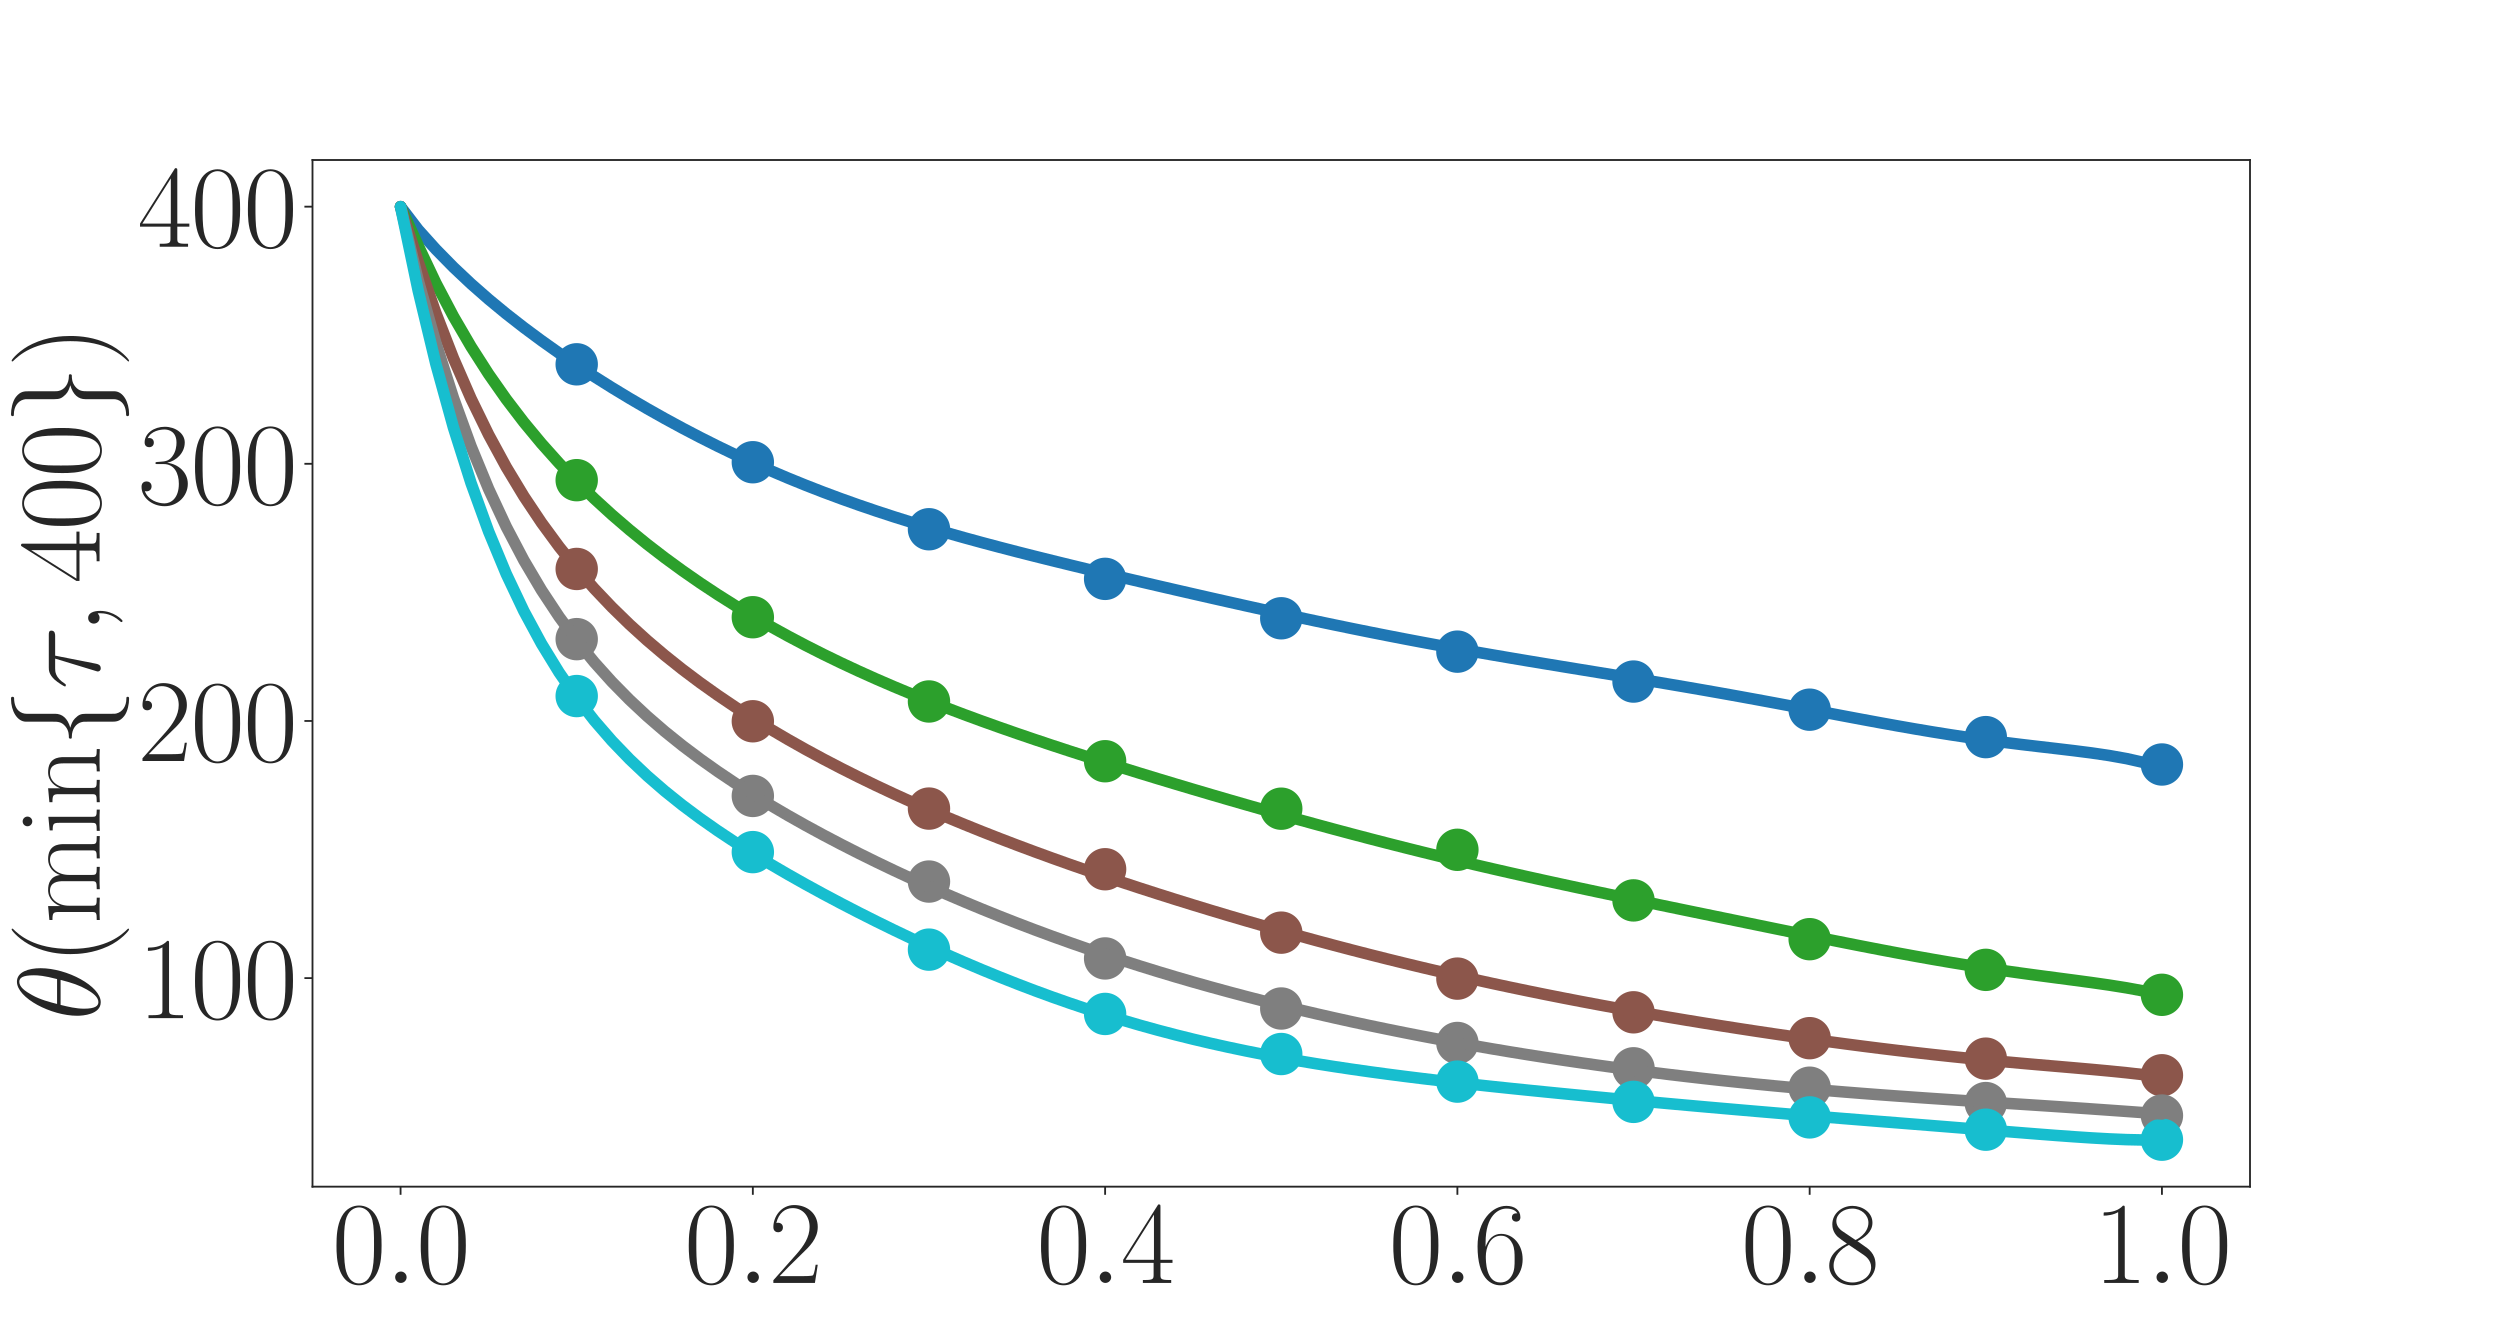 <?xml version="1.0" encoding="utf-8" standalone="no"?>
<!DOCTYPE svg PUBLIC "-//W3C//DTD SVG 1.1//EN"
  "http://www.w3.org/Graphics/SVG/1.1/DTD/svg11.dtd">
<svg xmlns:xlink="http://www.w3.org/1999/xlink" width="1080pt" height="576pt" viewBox="0 0 1080 576" xmlns="http://www.w3.org/2000/svg" version="1.1">
 <defs>
  <style type="text/css">*{stroke-linejoin: round; stroke-linecap: butt}</style>
 </defs>
 <g id="figure_1">
  <g id="patch_1">
   <path d="M 0 576 
L 1080 576 
L 1080 0 
L 0 0 
z
" style="fill: #ffffff"/>
  </g>
  <g id="axes_1">
   <g id="patch_2">
    <path d="M 135 512.64 
L 972 512.64 
L 972 69.12 
L 135 69.12 
z
" style="fill: #ffffff"/>
   </g>
   <g id="matplotlib.axis_1">
    <g id="xtick_1">
     <g id="line2d_1">
      <defs>
       <path id="m00b09e6e4f" d="M 0 0 
L 0 3.5 
" style="stroke: #262626; stroke-width: 0.8"/>
      </defs>
      <g>
       <use xlink:href="#m00b09e6e4f" x="173.045" y="512.64" style="fill: #262626; stroke: #262626; stroke-width: 0.8"/>
      </g>
     </g>
     <g id="text_1">
      <!-- $\mathdefault{0.0}$ -->
      <g style="fill: #262626" transform="translate(143.426 554.233) scale(0.5 -0.5)">
       <defs>
        <path id="CMR17-30" d="M 2688 2025 
C 2688 2416 2682 3080 2413 3591 
C 2176 4039 1798 4198 1466 4198 
C 1158 4198 768 4058 525 3597 
C 269 3118 243 2524 243 2025 
C 243 1661 250 1106 448 619 
C 723 -39 1216 -128 1466 -128 
C 1760 -128 2208 -7 2470 600 
C 2662 1042 2688 1559 2688 2025 
z
M 1466 -26 
C 1056 -26 813 325 723 812 
C 653 1188 653 1738 653 2096 
C 653 2588 653 2997 736 3387 
C 858 3929 1216 4096 1466 4096 
C 1728 4096 2067 3923 2189 3400 
C 2272 3036 2278 2607 2278 2096 
C 2278 1680 2278 1169 2202 792 
C 2067 95 1690 -26 1466 -26 
z
" transform="scale(0.016)"/>
        <path id="CMMI12-3a" d="M 1178 307 
C 1178 492 1024 619 870 619 
C 685 619 557 466 557 313 
C 557 128 710 0 864 0 
C 1050 0 1178 153 1178 307 
z
" transform="scale(0.016)"/>
       </defs>
       <use xlink:href="#CMR17-30" transform="scale(0.996)"/>
       <use xlink:href="#CMMI12-3a" transform="translate(45.69 0) scale(0.996)"/>
       <use xlink:href="#CMR17-30" transform="translate(72.788 0) scale(0.996)"/>
      </g>
     </g>
    </g>
    <g id="xtick_2">
     <g id="line2d_2">
      <g>
       <use xlink:href="#m00b09e6e4f" x="325.227" y="512.64" style="fill: #262626; stroke: #262626; stroke-width: 0.8"/>
      </g>
     </g>
     <g id="text_2">
      <!-- $\mathdefault{0.2}$ -->
      <g style="fill: #262626" transform="translate(295.608 554.233) scale(0.5 -0.5)">
       <defs>
        <path id="CMR17-32" d="M 2669 989 
L 2554 989 
C 2490 536 2438 459 2413 420 
C 2381 369 1920 369 1830 369 
L 602 369 
C 832 619 1280 1072 1824 1597 
C 2214 1967 2669 2402 2669 3035 
C 2669 3790 2067 4224 1395 4224 
C 691 4224 262 3604 262 3030 
C 262 2780 448 2748 525 2748 
C 589 2748 781 2787 781 3010 
C 781 3207 614 3264 525 3264 
C 486 3264 448 3258 422 3245 
C 544 3790 915 4058 1306 4058 
C 1862 4058 2227 3617 2227 3035 
C 2227 2479 1901 2000 1536 1584 
L 262 146 
L 262 0 
L 2515 0 
L 2669 989 
z
" transform="scale(0.016)"/>
       </defs>
       <use xlink:href="#CMR17-30" transform="scale(0.996)"/>
       <use xlink:href="#CMMI12-3a" transform="translate(45.69 0) scale(0.996)"/>
       <use xlink:href="#CMR17-32" transform="translate(72.788 0) scale(0.996)"/>
      </g>
     </g>
    </g>
    <g id="xtick_3">
     <g id="line2d_3">
      <g>
       <use xlink:href="#m00b09e6e4f" x="477.409" y="512.64" style="fill: #262626; stroke: #262626; stroke-width: 0.8"/>
      </g>
     </g>
     <g id="text_3">
      <!-- $\mathdefault{0.4}$ -->
      <g style="fill: #262626" transform="translate(447.79 554.233) scale(0.5 -0.5)">
       <defs>
        <path id="CMR17-34" d="M 2150 4122 
C 2150 4256 2144 4256 2029 4256 
L 128 1254 
L 128 1088 
L 1779 1088 
L 1779 457 
C 1779 224 1766 160 1318 160 
L 1197 160 
L 1197 0 
C 1402 0 1747 0 1965 0 
C 2182 0 2528 0 2733 0 
L 2733 160 
L 2611 160 
C 2163 160 2150 224 2150 457 
L 2150 1088 
L 2803 1088 
L 2803 1254 
L 2150 1254 
L 2150 4122 
z
M 1798 3703 
L 1798 1254 
L 256 1254 
L 1798 3703 
z
" transform="scale(0.016)"/>
       </defs>
       <use xlink:href="#CMR17-30" transform="scale(0.996)"/>
       <use xlink:href="#CMMI12-3a" transform="translate(45.69 0) scale(0.996)"/>
       <use xlink:href="#CMR17-34" transform="translate(72.788 0) scale(0.996)"/>
      </g>
     </g>
    </g>
    <g id="xtick_4">
     <g id="line2d_4">
      <g>
       <use xlink:href="#m00b09e6e4f" x="629.591" y="512.64" style="fill: #262626; stroke: #262626; stroke-width: 0.8"/>
      </g>
     </g>
     <g id="text_4">
      <!-- $\mathdefault{0.6}$ -->
      <g style="fill: #262626" transform="translate(599.971 554.233) scale(0.5 -0.5)">
       <defs>
        <path id="CMR17-36" d="M 678 2176 
C 678 3690 1395 4032 1811 4032 
C 1946 4032 2272 4009 2400 3776 
C 2298 3776 2106 3776 2106 3553 
C 2106 3381 2246 3323 2336 3323 
C 2394 3323 2566 3348 2566 3560 
C 2566 3954 2246 4179 1805 4179 
C 1043 4179 243 3390 243 1984 
C 243 253 966 -128 1478 -128 
C 2099 -128 2688 427 2688 1283 
C 2688 2081 2170 2662 1517 2662 
C 1126 2662 838 2407 678 1960 
L 678 2176 
z
M 1478 25 
C 691 25 691 1200 691 1436 
C 691 1896 909 2560 1504 2560 
C 1613 2560 1926 2560 2138 2120 
C 2253 1870 2253 1609 2253 1289 
C 2253 944 2253 690 2118 434 
C 1978 171 1773 25 1478 25 
z
" transform="scale(0.016)"/>
       </defs>
       <use xlink:href="#CMR17-30" transform="scale(0.996)"/>
       <use xlink:href="#CMMI12-3a" transform="translate(45.69 0) scale(0.996)"/>
       <use xlink:href="#CMR17-36" transform="translate(72.788 0) scale(0.996)"/>
      </g>
     </g>
    </g>
    <g id="xtick_5">
     <g id="line2d_5">
      <g>
       <use xlink:href="#m00b09e6e4f" x="781.773" y="512.64" style="fill: #262626; stroke: #262626; stroke-width: 0.8"/>
      </g>
     </g>
     <g id="text_5">
      <!-- $\mathdefault{0.8}$ -->
      <g style="fill: #262626" transform="translate(752.153 554.233) scale(0.5 -0.5)">
       <defs>
        <path id="CMR17-38" d="M 1741 2264 
C 2144 2467 2554 2773 2554 3263 
C 2554 3841 1990 4179 1472 4179 
C 890 4179 378 3759 378 3180 
C 378 3021 416 2747 666 2505 
C 730 2442 998 2251 1171 2130 
C 883 1983 211 1634 211 934 
C 211 279 838 -128 1459 -128 
C 2144 -128 2720 362 2720 1010 
C 2720 1590 2330 1857 2074 2029 
L 1741 2264 
z
M 902 2822 
C 851 2854 595 3051 595 3351 
C 595 3739 998 4032 1459 4032 
C 1965 4032 2336 3676 2336 3262 
C 2336 2669 1670 2331 1638 2331 
C 1632 2331 1626 2331 1574 2370 
L 902 2822 
z
M 2080 1519 
C 2176 1449 2483 1240 2483 851 
C 2483 381 2010 25 1472 25 
C 890 25 448 438 448 940 
C 448 1443 838 1862 1280 2060 
L 2080 1519 
z
" transform="scale(0.016)"/>
       </defs>
       <use xlink:href="#CMR17-30" transform="scale(0.996)"/>
       <use xlink:href="#CMMI12-3a" transform="translate(45.69 0) scale(0.996)"/>
       <use xlink:href="#CMR17-38" transform="translate(72.788 0) scale(0.996)"/>
      </g>
     </g>
    </g>
    <g id="xtick_6">
     <g id="line2d_6">
      <g>
       <use xlink:href="#m00b09e6e4f" x="933.955" y="512.64" style="fill: #262626; stroke: #262626; stroke-width: 0.8"/>
      </g>
     </g>
     <g id="text_6">
      <!-- $\mathdefault{1.0}$ -->
      <g style="fill: #262626" transform="translate(904.335 554.233) scale(0.5 -0.5)">
       <defs>
        <path id="CMR17-31" d="M 1702 4058 
C 1702 4192 1696 4192 1606 4192 
C 1357 3916 979 3827 621 3827 
C 602 3827 570 3827 563 3808 
C 557 3795 557 3782 557 3648 
C 755 3648 1088 3686 1344 3839 
L 1344 461 
C 1344 236 1331 160 781 160 
L 589 160 
L 589 0 
C 896 0 1216 0 1523 0 
C 1830 0 2150 0 2458 0 
L 2458 160 
L 2266 160 
C 1715 160 1702 230 1702 458 
L 1702 4058 
z
" transform="scale(0.016)"/>
       </defs>
       <use xlink:href="#CMR17-31" transform="scale(0.996)"/>
       <use xlink:href="#CMMI12-3a" transform="translate(45.69 0) scale(0.996)"/>
       <use xlink:href="#CMR17-30" transform="translate(72.788 0) scale(0.996)"/>
      </g>
     </g>
    </g>
    <g id="text_7">
     <!-- $\alpha$ -->
     <g style="fill: #262626" transform="translate(537.988 602.514) scale(0.5 -0.5)">
      <defs>
       <path id="CMMI12-b" d="M 2963 1616 
C 2963 2235 2611 2815 1933 2815 
C 1094 2815 256 1902 256 996 
C 256 441 602 -64 1254 -64 
C 1651 -64 2125 89 2579 472 
C 2669 115 2867 -64 3142 -64 
C 3488 -64 3661 294 3661 377 
C 3661 434 3616 434 3597 434 
C 3546 434 3539 415 3520 364 
C 3462 204 3315 64 3162 64 
C 2963 64 2963 472 2963 862 
C 3616 1641 3770 2446 3770 2452 
C 3770 2510 3718 2510 3699 2510 
C 3642 2510 3635 2491 3610 2376 
C 3526 2095 3360 1597 2963 1073 
L 2963 1616 
z
M 2560 626 
C 1997 121 1491 64 1267 64 
C 813 64 685 466 685 766 
C 685 1040 826 1692 1024 2044 
C 1286 2491 1645 2688 1933 2688 
C 2554 2688 2554 1877 2554 1341 
C 2554 1182 2547 1016 2547 856 
C 2547 728 2554 696 2560 626 
z
" transform="scale(0.016)"/>
      </defs>
      <use xlink:href="#CMMI12-b" transform="scale(0.996)"/>
     </g>
    </g>
   </g>
   <g id="matplotlib.axis_2">
    <g id="ytick_1">
     <g id="line2d_7">
      <defs>
       <path id="mc6574d3e87" d="M 0 0 
L -3.5 0 
" style="stroke: #262626; stroke-width: 0.8"/>
      </defs>
      <g>
       <use xlink:href="#mc6574d3e87" x="135" y="422.542" style="fill: #262626; stroke: #262626; stroke-width: 0.8"/>
      </g>
     </g>
     <g id="text_8">
      <!-- $\mathdefault{100}$ -->
      <g style="fill: #262626" transform="translate(59.464 439.838) scale(0.5 -0.5)">
       <use xlink:href="#CMR17-31" transform="scale(0.996)"/>
       <use xlink:href="#CMR17-30" transform="translate(45.69 0) scale(0.996)"/>
       <use xlink:href="#CMR17-30" transform="translate(91.381 0) scale(0.996)"/>
      </g>
     </g>
    </g>
    <g id="ytick_2">
     <g id="line2d_8">
      <g>
       <use xlink:href="#mc6574d3e87" x="135" y="311.455" style="fill: #262626; stroke: #262626; stroke-width: 0.8"/>
      </g>
     </g>
     <g id="text_9">
      <!-- $\mathdefault{200}$ -->
      <g style="fill: #262626" transform="translate(59.464 328.751) scale(0.5 -0.5)">
       <use xlink:href="#CMR17-32" transform="scale(0.996)"/>
       <use xlink:href="#CMR17-30" transform="translate(45.69 0) scale(0.996)"/>
       <use xlink:href="#CMR17-30" transform="translate(91.381 0) scale(0.996)"/>
      </g>
     </g>
    </g>
    <g id="ytick_3">
     <g id="line2d_9">
      <g>
       <use xlink:href="#mc6574d3e87" x="135" y="200.367" style="fill: #262626; stroke: #262626; stroke-width: 0.8"/>
      </g>
     </g>
     <g id="text_10">
      <!-- $\mathdefault{300}$ -->
      <g style="fill: #262626" transform="translate(59.464 217.664) scale(0.5 -0.5)">
       <defs>
        <path id="CMR17-33" d="M 1414 2157 
C 1984 2157 2234 1662 2234 1090 
C 2234 320 1824 25 1453 25 
C 1114 25 563 194 390 693 
C 422 680 454 680 486 680 
C 640 680 755 782 755 948 
C 755 1133 614 1216 486 1216 
C 378 1216 211 1165 211 926 
C 211 335 787 -128 1466 -128 
C 2176 -128 2720 430 2720 1085 
C 2720 1707 2208 2157 1600 2227 
C 2086 2328 2554 2756 2554 3329 
C 2554 3820 2048 4179 1472 4179 
C 890 4179 378 3829 378 3329 
C 378 3110 544 3072 627 3072 
C 762 3072 877 3155 877 3321 
C 877 3486 762 3569 627 3569 
C 602 3569 570 3569 544 3557 
C 730 3959 1235 4032 1459 4032 
C 1683 4032 2106 3925 2106 3320 
C 2106 3143 2080 2828 1862 2550 
C 1670 2304 1453 2304 1242 2284 
C 1210 2284 1062 2269 1037 2269 
C 992 2263 966 2257 966 2208 
C 966 2163 973 2157 1101 2157 
L 1414 2157 
z
" transform="scale(0.016)"/>
       </defs>
       <use xlink:href="#CMR17-33" transform="scale(0.996)"/>
       <use xlink:href="#CMR17-30" transform="translate(45.69 0) scale(0.996)"/>
       <use xlink:href="#CMR17-30" transform="translate(91.381 0) scale(0.996)"/>
      </g>
     </g>
    </g>
    <g id="ytick_4">
     <g id="line2d_10">
      <g>
       <use xlink:href="#mc6574d3e87" x="135" y="89.28" style="fill: #262626; stroke: #262626; stroke-width: 0.8"/>
      </g>
     </g>
     <g id="text_11">
      <!-- $\mathdefault{400}$ -->
      <g style="fill: #262626" transform="translate(59.464 106.576) scale(0.5 -0.5)">
       <use xlink:href="#CMR17-34" transform="scale(0.996)"/>
       <use xlink:href="#CMR17-30" transform="translate(45.69 0) scale(0.996)"/>
       <use xlink:href="#CMR17-30" transform="translate(91.381 0) scale(0.996)"/>
      </g>
     </g>
    </g>
    <g id="text_12">
     <!-- $\theta(\min\{\tau,400\})$ -->
     <g style="fill: #262626" transform="translate(43.011 440.852) rotate(-90) scale(0.5 -0.5)">
      <defs>
       <path id="CMMI12-12" d="M 2835 3200 
C 2835 3850 2630 4480 2106 4480 
C 1210 4480 256 2615 256 1216 
C 256 923 320 -64 992 -64 
C 1862 -64 2835 1756 2835 3200 
z
M 896 2304 
C 992 2679 1126 3214 1382 3665 
C 1594 4047 1818 4352 2099 4352 
C 2310 4352 2451 4174 2451 3564 
C 2451 3334 2432 3017 2246 2304 
L 896 2304 
z
M 2202 2113 
C 2042 1490 1907 1088 1677 687 
C 1491 363 1267 64 998 64 
C 800 64 640 217 640 846 
C 640 1260 742 1693 845 2113 
L 2202 2113 
z
" transform="scale(0.016)"/>
       <path id="CMR17-28" d="M 1958 -1561 
C 1958 -1555 1958 -1542 1939 -1523 
C 1645 -1224 858 -407 858 1581 
C 858 3569 1632 4379 1946 4697 
C 1946 4704 1958 4717 1958 4736 
C 1958 4755 1939 4768 1914 4768 
C 1843 4768 1299 4296 986 3594 
C 666 2887 576 2199 576 1588 
C 576 1128 621 351 1005 -471 
C 1312 -1135 1837 -1600 1914 -1600 
C 1946 -1600 1958 -1587 1958 -1561 
z
" transform="scale(0.016)"/>
       <path id="CMR17-6d" d="M 4326 1933 
C 4326 2252 4269 2790 3507 2790 
C 3072 2790 2771 2496 2656 2151 
L 2650 2151 
C 2573 2676 2195 2790 1837 2790 
C 1331 2790 1069 2400 973 2144 
L 966 2144 
L 966 2790 
L 211 2720 
L 211 2554 
C 589 2554 646 2515 646 2208 
L 646 428 
C 646 184 621 153 211 153 
L 211 -13 
C 365 0 646 0 813 0 
C 979 0 1267 0 1421 -13 
L 1421 153 
C 1011 153 986 178 986 428 
L 986 1658 
C 986 2247 1344 2688 1792 2688 
C 2266 2688 2317 2266 2317 1958 
L 2317 428 
C 2317 184 2291 153 1882 153 
L 1882 -13 
C 2035 0 2317 0 2483 0 
C 2650 0 2938 0 3091 -13 
L 3091 153 
C 2682 153 2656 178 2656 428 
L 2656 1658 
C 2656 2247 3014 2688 3462 2688 
C 3936 2688 3987 2266 3987 1958 
L 3987 428 
C 3987 184 3962 153 3552 153 
L 3552 -13 
C 3706 0 3987 0 4154 0 
C 4320 0 4608 0 4762 -13 
L 4762 153 
C 4352 153 4326 178 4326 428 
L 4326 1933 
z
" transform="scale(0.016)"/>
       <path id="CMR17-69" d="M 992 3909 
C 992 4049 877 4170 730 4170 
C 589 4170 467 4056 467 3909 
C 467 3769 582 3648 730 3648 
C 870 3648 992 3763 992 3909 
z
M 243 2706 
L 243 2541 
C 602 2541 653 2502 653 2197 
L 653 427 
C 653 184 627 153 218 153 
L 218 -13 
C 371 0 646 0 806 0 
C 960 0 1222 0 1370 -13 
L 1370 153 
C 992 153 979 191 979 420 
L 979 2776 
L 243 2706 
z
" transform="scale(0.016)"/>
       <path id="CMR17-6e" d="M 2656 1933 
C 2656 2259 2592 2790 1837 2790 
C 1331 2790 1069 2400 973 2144 
L 966 2144 
L 966 2790 
L 211 2720 
L 211 2554 
C 589 2554 646 2515 646 2208 
L 646 428 
C 646 184 621 153 211 153 
L 211 -13 
C 365 0 646 0 813 0 
C 979 0 1267 0 1421 -13 
L 1421 153 
C 1011 153 986 178 986 428 
L 986 1658 
C 986 2247 1344 2688 1792 2688 
C 2266 2688 2317 2266 2317 1958 
L 2317 428 
C 2317 184 2291 153 1882 153 
L 1882 -13 
C 2035 0 2317 0 2483 0 
C 2650 0 2938 0 3091 -13 
L 3091 153 
C 2682 153 2656 178 2656 428 
L 2656 1933 
z
" transform="scale(0.016)"/>
       <path id="CMSY10-66" d="M 1811 3962 
C 1811 4221 1978 4634 2675 4634 
C 2707 4642 2733 4672 2733 4718 
C 2733 4800 2682 4800 2611 4800 
C 1971 4800 1389 4471 1382 3993 
L 1382 2522 
C 1382 2270 1382 2063 1126 1851 
C 902 1664 659 1664 518 1664 
C 486 1657 461 1626 461 1580 
C 461 1504 499 1504 563 1504 
C 986 1504 1293 1274 1363 960 
C 1382 890 1382 877 1382 646 
L 1382 -621 
C 1382 -890 1382 -1094 1690 -1338 
C 1939 -1530 2362 -1600 2611 -1600 
C 2682 -1600 2733 -1600 2733 -1530 
C 2733 -1453 2694 -1453 2630 -1453 
C 2227 -1453 1914 -1248 1830 -920 
C 1811 -863 1811 -850 1811 -619 
L 1811 727 
C 1811 1023 1760 1132 1555 1337 
C 1421 1472 1235 1536 1056 1587 
C 1581 1736 1811 2034 1811 2409 
L 1811 3962 
z
" transform="scale(0.016)"/>
       <path id="CMMI12-1c" d="M 1837 2408 
L 2899 2408 
C 2982 2408 3194 2408 3194 2612 
C 3194 2752 3072 2752 2957 2752 
L 1197 2752 
C 1050 2752 832 2752 538 2440 
C 371 2255 166 1917 166 1879 
C 166 1841 198 1828 237 1828 
C 282 1828 288 1847 320 1885 
C 653 2408 986 2408 1146 2408 
L 1677 2408 
L 1011 223 
C 979 127 979 114 979 95 
C 979 25 1024 -64 1152 -64 
C 1350 -64 1382 108 1402 203 
L 1837 2408 
z
" transform="scale(0.016)"/>
       <path id="CMMI12-3b" d="M 1248 -31 
C 1248 343 1126 619 864 619 
C 659 619 557 453 557 313 
C 557 172 653 0 870 0 
C 954 0 1024 26 1082 83 
C 1094 96 1101 96 1107 96 
C 1120 96 1120 5 1120 -27 
C 1120 -240 1082 -659 710 -1080 
C 640 -1157 640 -1170 640 -1183 
C 640 -1216 672 -1248 704 -1248 
C 755 -1248 1248 -771 1248 -31 
z
" transform="scale(0.016)"/>
       <path id="CMSY10-67" d="M 1382 -772 
C 1382 -1029 1216 -1440 518 -1440 
C 486 -1448 461 -1476 461 -1521 
C 461 -1600 531 -1600 589 -1600 
C 1210 -1600 1805 -1287 1811 -802 
L 1811 655 
C 1811 904 1811 1109 2067 1319 
C 2291 1504 2534 1504 2675 1504 
C 2707 1511 2733 1542 2733 1588 
C 2733 1664 2694 1664 2630 1664 
C 2208 1664 1901 1896 1830 2214 
C 1811 2284 1811 2297 1811 2531 
L 1811 3811 
C 1811 4083 1811 4289 1504 4535 
C 1248 4735 806 4800 589 4800 
C 531 4800 461 4800 461 4720 
C 461 4646 499 4646 563 4646 
C 966 4646 1280 4439 1363 4110 
C 1382 4052 1382 4039 1382 3807 
L 1382 2452 
C 1382 2155 1434 2045 1638 1839 
C 1773 1703 1958 1638 2138 1587 
C 1613 1439 1382 1143 1382 771 
L 1382 -772 
z
" transform="scale(0.016)"/>
       <path id="CMR17-29" d="M 1683 1581 
C 1683 2040 1638 2817 1254 3639 
C 947 4303 422 4768 346 4768 
C 326 4768 301 4761 301 4729 
C 301 4717 307 4710 314 4697 
C 621 4378 1402 3568 1402 1584 
C 1402 -407 627 -1217 314 -1537 
C 307 -1549 301 -1556 301 -1568 
C 301 -1600 326 -1600 346 -1600 
C 416 -1600 960 -1128 1274 -426 
C 1594 281 1683 969 1683 1581 
z
" transform="scale(0.016)"/>
      </defs>
      <use xlink:href="#CMMI12-12" transform="scale(0.996)"/>
      <use xlink:href="#CMR17-28" transform="translate(48.17 0) scale(0.996)"/>
      <use xlink:href="#CMR17-6d" transform="translate(83.45 0) scale(0.996)"/>
      <use xlink:href="#CMR17-69" transform="translate(160.37 0) scale(0.996)"/>
      <use xlink:href="#CMR17-6e" transform="translate(185.241 0) scale(0.996)"/>
      <use xlink:href="#CMSY10-66" transform="translate(236.136 0) scale(0.996)"/>
      <use xlink:href="#CMMI12-1c" transform="translate(285.95 0) scale(0.996)"/>
      <use xlink:href="#CMMI12-3b" transform="translate(334.021 0) scale(0.996)"/>
      <use xlink:href="#CMR17-34" transform="translate(377.723 0) scale(0.996)"/>
      <use xlink:href="#CMR17-30" transform="translate(423.413 0) scale(0.996)"/>
      <use xlink:href="#CMR17-30" transform="translate(469.104 0) scale(0.996)"/>
      <use xlink:href="#CMSY10-67" transform="translate(514.794 0) scale(0.996)"/>
      <use xlink:href="#CMR17-29" transform="translate(564.608 0) scale(0.996)"/>
     </g>
    </g>
   </g>
   <g id="PathCollection_1">
    <defs>
     <path id="m7cda7d6d59" d="M 0 8.66 
C 2.297 8.66 4.5 7.748 6.124 6.124 
C 7.748 4.5 8.66 2.297 8.66 0 
C 8.66 -2.297 7.748 -4.5 6.124 -6.124 
C 4.5 -7.748 2.297 -8.66 0 -8.66 
C -2.297 -8.66 -4.5 -7.748 -6.124 -6.124 
C -7.748 -4.5 -8.66 -2.297 -8.66 0 
C -8.66 2.297 -7.748 4.5 -6.124 6.124 
C -4.5 7.748 -2.297 8.66 0 8.66 
z
" style="stroke: #1f77b4"/>
    </defs>
    <g clip-path="url(#pbfbd18caa0)">
     <use xlink:href="#m7cda7d6d59" x="249.136" y="157.384" style="fill: #1f77b4; stroke: #1f77b4"/>
     <use xlink:href="#m7cda7d6d59" x="325.227" y="199.685" style="fill: #1f77b4; stroke: #1f77b4"/>
     <use xlink:href="#m7cda7d6d59" x="401.318" y="228.634" style="fill: #1f77b4; stroke: #1f77b4"/>
     <use xlink:href="#m7cda7d6d59" x="477.409" y="250.067" style="fill: #1f77b4; stroke: #1f77b4"/>
     <use xlink:href="#m7cda7d6d59" x="553.5" y="267.097" style="fill: #1f77b4; stroke: #1f77b4"/>
     <use xlink:href="#m7cda7d6d59" x="629.591" y="281.513" style="fill: #1f77b4; stroke: #1f77b4"/>
     <use xlink:href="#m7cda7d6d59" x="705.682" y="294.436" style="fill: #1f77b4; stroke: #1f77b4"/>
     <use xlink:href="#m7cda7d6d59" x="781.773" y="306.586" style="fill: #1f77b4; stroke: #1f77b4"/>
     <use xlink:href="#m7cda7d6d59" x="857.864" y="318.437" style="fill: #1f77b4; stroke: #1f77b4"/>
     <use xlink:href="#m7cda7d6d59" x="933.955" y="330.264" style="fill: #1f77b4; stroke: #1f77b4"/>
    </g>
   </g>
   <g id="PathCollection_2">
    <defs>
     <path id="mc820e72694" d="M 0 8.66 
C 2.297 8.66 4.5 7.748 6.124 6.124 
C 7.748 4.5 8.66 2.297 8.66 0 
C 8.66 -2.297 7.748 -4.5 6.124 -6.124 
C 4.5 -7.748 2.297 -8.66 0 -8.66 
C -2.297 -8.66 -4.5 -7.748 -6.124 -6.124 
C -7.748 -4.5 -8.66 -2.297 -8.66 0 
C -8.66 2.297 -7.748 4.5 -6.124 6.124 
C -4.5 7.748 -2.297 8.66 0 8.66 
z
" style="stroke: #2ca02c"/>
    </defs>
    <g clip-path="url(#pbfbd18caa0)">
     <use xlink:href="#mc820e72694" x="249.136" y="207.433" style="fill: #2ca02c; stroke: #2ca02c"/>
     <use xlink:href="#mc820e72694" x="325.227" y="266.643" style="fill: #2ca02c; stroke: #2ca02c"/>
     <use xlink:href="#mc820e72694" x="401.318" y="303.037" style="fill: #2ca02c; stroke: #2ca02c"/>
     <use xlink:href="#mc820e72694" x="477.409" y="328.852" style="fill: #2ca02c; stroke: #2ca02c"/>
     <use xlink:href="#mc820e72694" x="553.5" y="349.357" style="fill: #2ca02c; stroke: #2ca02c"/>
     <use xlink:href="#mc820e72694" x="629.591" y="367.114" style="fill: #2ca02c; stroke: #2ca02c"/>
     <use xlink:href="#mc820e72694" x="705.682" y="388.973" style="fill: #2ca02c; stroke: #2ca02c"/>
     <use xlink:href="#mc820e72694" x="781.773" y="405.725" style="fill: #2ca02c; stroke: #2ca02c"/>
     <use xlink:href="#mc820e72694" x="857.864" y="418.976" style="fill: #2ca02c; stroke: #2ca02c"/>
     <use xlink:href="#mc820e72694" x="933.955" y="429.757" style="fill: #2ca02c; stroke: #2ca02c"/>
    </g>
   </g>
   <g id="PathCollection_3">
    <defs>
     <path id="mfdc5cafcb7" d="M 0 8.66 
C 2.297 8.66 4.5 7.748 6.124 6.124 
C 7.748 4.5 8.66 2.297 8.66 0 
C 8.66 -2.297 7.748 -4.5 6.124 -6.124 
C 4.5 -7.748 2.297 -8.66 0 -8.66 
C -2.297 -8.66 -4.5 -7.748 -6.124 -6.124 
C -7.748 -4.5 -8.66 -2.297 -8.66 0 
C -8.66 2.297 -7.748 4.5 -6.124 6.124 
C -4.5 7.748 -2.297 8.66 0 8.66 
z
" style="stroke: #8c564b"/>
    </defs>
    <g clip-path="url(#pbfbd18caa0)">
     <use xlink:href="#mfdc5cafcb7" x="249.136" y="245.787" style="fill: #8c564b; stroke: #8c564b"/>
     <use xlink:href="#mfdc5cafcb7" x="325.227" y="311.587" style="fill: #8c564b; stroke: #8c564b"/>
     <use xlink:href="#mfdc5cafcb7" x="401.318" y="349.309" style="fill: #8c564b; stroke: #8c564b"/>
     <use xlink:href="#mfdc5cafcb7" x="477.409" y="375.512" style="fill: #8c564b; stroke: #8c564b"/>
     <use xlink:href="#mfdc5cafcb7" x="553.5" y="402.904" style="fill: #8c564b; stroke: #8c564b"/>
     <use xlink:href="#mfdc5cafcb7" x="629.591" y="422.764" style="fill: #8c564b; stroke: #8c564b"/>
     <use xlink:href="#mfdc5cafcb7" x="705.682" y="437.317" style="fill: #8c564b; stroke: #8c564b"/>
     <use xlink:href="#mfdc5cafcb7" x="781.773" y="448.488" style="fill: #8c564b; stroke: #8c564b"/>
     <use xlink:href="#mfdc5cafcb7" x="857.864" y="457.341" style="fill: #8c564b; stroke: #8c564b"/>
     <use xlink:href="#mfdc5cafcb7" x="933.955" y="464.517" style="fill: #8c564b; stroke: #8c564b"/>
    </g>
   </g>
   <g id="PathCollection_4">
    <defs>
     <path id="mc5be65e19c" d="M 0 8.66 
C 2.297 8.66 4.5 7.748 6.124 6.124 
C 7.748 4.5 8.66 2.297 8.66 0 
C 8.66 -2.297 7.748 -4.5 6.124 -6.124 
C 4.5 -7.748 2.297 -8.66 0 -8.66 
C -2.297 -8.66 -4.5 -7.748 -6.124 -6.124 
C -7.748 -4.5 -8.66 -2.297 -8.66 0 
C -8.66 2.297 -7.748 4.5 -6.124 6.124 
C -4.5 7.748 -2.297 8.66 0 8.66 
z
" style="stroke: #7f7f7f"/>
    </defs>
    <g clip-path="url(#pbfbd18caa0)">
     <use xlink:href="#mc5be65e19c" x="249.136" y="276.111" style="fill: #7f7f7f; stroke: #7f7f7f"/>
     <use xlink:href="#mc5be65e19c" x="325.227" y="343.842" style="fill: #7f7f7f; stroke: #7f7f7f"/>
     <use xlink:href="#mc5be65e19c" x="401.318" y="380.831" style="fill: #7f7f7f; stroke: #7f7f7f"/>
     <use xlink:href="#mc5be65e19c" x="477.409" y="414.045" style="fill: #7f7f7f; stroke: #7f7f7f"/>
     <use xlink:href="#mc5be65e19c" x="553.5" y="435.674" style="fill: #7f7f7f; stroke: #7f7f7f"/>
     <use xlink:href="#mc5be65e19c" x="629.591" y="450.568" style="fill: #7f7f7f; stroke: #7f7f7f"/>
     <use xlink:href="#mc5be65e19c" x="705.682" y="461.504" style="fill: #7f7f7f; stroke: #7f7f7f"/>
     <use xlink:href="#mc5be65e19c" x="781.773" y="469.886" style="fill: #7f7f7f; stroke: #7f7f7f"/>
     <use xlink:href="#mc5be65e19c" x="857.864" y="476.527" style="fill: #7f7f7f; stroke: #7f7f7f"/>
     <use xlink:href="#mc5be65e19c" x="933.955" y="481.911" style="fill: #7f7f7f; stroke: #7f7f7f"/>
    </g>
   </g>
   <g id="PathCollection_5">
    <defs>
     <path id="m9332421168" d="M 0 8.66 
C 2.297 8.66 4.5 7.748 6.124 6.124 
C 7.748 4.5 8.66 2.297 8.66 0 
C 8.66 -2.297 7.748 -4.5 6.124 -6.124 
C 4.5 -7.748 2.297 -8.66 0 -8.66 
C -2.297 -8.66 -4.5 -7.748 -6.124 -6.124 
C -7.748 -4.5 -8.66 -2.297 -8.66 0 
C -8.66 2.297 -7.748 4.5 -6.124 6.124 
C -4.5 7.748 -2.297 8.66 0 8.66 
z
" style="stroke: #17becf"/>
    </defs>
    <g clip-path="url(#pbfbd18caa0)">
     <use xlink:href="#m9332421168" x="249.136" y="300.696" style="fill: #17becf; stroke: #17becf"/>
     <use xlink:href="#m9332421168" x="325.227" y="368.114" style="fill: #17becf; stroke: #17becf"/>
     <use xlink:href="#m9332421168" x="401.318" y="410.242" style="fill: #17becf; stroke: #17becf"/>
     <use xlink:href="#m9332421168" x="477.409" y="438.021" style="fill: #17becf; stroke: #17becf"/>
     <use xlink:href="#m9332421168" x="553.5" y="455.338" style="fill: #17becf; stroke: #17becf"/>
     <use xlink:href="#m9332421168" x="629.591" y="467.259" style="fill: #17becf; stroke: #17becf"/>
     <use xlink:href="#m9332421168" x="705.682" y="476.01" style="fill: #17becf; stroke: #17becf"/>
     <use xlink:href="#m9332421168" x="781.773" y="482.717" style="fill: #17becf; stroke: #17becf"/>
     <use xlink:href="#m9332421168" x="857.864" y="488.029" style="fill: #17becf; stroke: #17becf"/>
     <use xlink:href="#m9332421168" x="933.955" y="492.348" style="fill: #17becf; stroke: #17becf"/>
    </g>
   </g>
   <g id="line2d_11">
    <path d="M 173.045 89.28 
L 180.655 99.229 
L 188.264 107.688 
L 195.873 115.441 
L 203.482 122.609 
L 211.091 129.291 
L 218.7 135.568 
L 226.309 141.503 
L 233.918 147.148 
L 241.527 152.541 
L 249.136 157.711 
L 256.745 162.681 
L 264.355 167.467 
L 271.964 172.08 
L 279.573 176.527 
L 287.182 180.814 
L 294.791 184.944 
L 302.4 188.919 
L 310.009 192.742 
L 317.618 196.414 
L 325.227 199.937 
L 332.836 203.314 
L 340.445 206.548 
L 348.055 209.643 
L 355.664 212.604 
L 363.273 215.437 
L 370.882 218.148 
L 378.491 220.745 
L 386.1 223.235 
L 393.709 225.626 
L 401.318 227.927 
L 408.927 230.146 
L 416.536 232.291 
L 424.145 234.371 
L 431.755 236.394 
L 439.364 238.367 
L 446.973 240.298 
L 454.582 242.193 
L 462.191 244.057 
L 469.8 245.896 
L 477.409 247.714 
L 485.018 249.514 
L 492.627 251.298 
L 500.236 253.068 
L 507.845 254.826 
L 515.455 256.57 
L 523.064 258.302 
L 530.673 260.02 
L 538.282 261.723 
L 545.891 263.408 
L 553.5 265.073 
L 561.109 266.718 
L 568.718 268.338 
L 576.327 269.932 
L 583.936 271.499 
L 591.545 273.036 
L 599.155 274.542 
L 606.764 276.017 
L 614.373 277.459 
L 621.982 278.87 
L 629.591 280.25 
L 637.2 281.601 
L 644.809 282.926 
L 652.418 284.226 
L 660.027 285.506 
L 667.636 286.769 
L 675.245 288.021 
L 682.855 289.264 
L 690.464 290.505 
L 698.073 291.748 
L 705.682 292.998 
L 713.291 294.26 
L 720.9 295.537 
L 728.509 296.833 
L 736.118 298.151 
L 743.727 299.493 
L 751.336 300.857 
L 758.945 302.245 
L 766.555 303.653 
L 774.164 305.079 
L 781.773 306.516 
L 789.382 307.958 
L 796.991 309.398 
L 804.6 310.826 
L 812.209 312.232 
L 819.818 313.605 
L 827.427 314.935 
L 835.036 316.212 
L 842.645 317.428 
L 850.255 318.575 
L 857.864 319.651 
L 865.473 320.658 
L 873.082 321.604 
L 880.691 322.504 
L 888.3 323.386 
L 895.909 324.288 
L 903.518 325.263 
L 911.127 326.382 
L 918.736 327.739 
L 926.345 329.45 
L 933.955 331.661 
" clip-path="url(#pbfbd18caa0)" style="fill: none; stroke: #1f77b4; stroke-width: 5; stroke-linecap: round"/>
   </g>
   <g id="line2d_12">
    <path d="M 173.045 89.28 
L 180.655 106.159 
L 188.264 122.215 
L 195.873 136.667 
L 203.482 149.737 
L 211.091 161.614 
L 218.7 172.461 
L 226.309 182.416 
L 233.918 191.598 
L 241.527 200.108 
L 249.136 208.03 
L 256.745 215.436 
L 264.355 222.386 
L 271.964 228.931 
L 279.573 235.112 
L 287.182 240.966 
L 294.791 246.522 
L 302.4 251.806 
L 310.009 256.839 
L 317.618 261.639 
L 325.227 266.222 
L 332.836 270.604 
L 340.445 274.797 
L 348.055 278.814 
L 355.664 282.664 
L 363.273 286.359 
L 370.882 289.909 
L 378.491 293.324 
L 386.1 296.614 
L 393.709 299.787 
L 401.318 302.853 
L 408.927 305.821 
L 416.536 308.699 
L 424.145 311.495 
L 431.755 314.217 
L 439.364 316.873 
L 446.973 319.469 
L 454.582 322.012 
L 462.191 324.508 
L 469.8 326.96 
L 477.409 329.375 
L 485.018 331.756 
L 492.627 334.105 
L 500.236 336.426 
L 507.845 338.721 
L 515.455 340.99 
L 523.064 343.235 
L 530.673 345.455 
L 538.282 347.651 
L 545.891 349.822 
L 553.5 351.967 
L 561.109 354.086 
L 568.718 356.176 
L 576.327 358.237 
L 583.936 360.268 
L 591.545 362.267 
L 599.155 364.234 
L 606.764 366.168 
L 614.373 368.068 
L 621.982 369.934 
L 629.591 371.766 
L 637.2 373.566 
L 644.809 375.334 
L 652.418 377.072 
L 660.027 378.782 
L 667.636 380.465 
L 675.245 382.124 
L 682.855 383.762 
L 690.464 385.382 
L 698.073 386.986 
L 705.682 388.578 
L 713.291 390.161 
L 720.9 391.736 
L 728.509 393.307 
L 736.118 394.875 
L 743.727 396.441 
L 751.336 398.005 
L 758.945 399.568 
L 766.555 401.129 
L 774.164 402.685 
L 781.773 404.233 
L 789.382 405.77 
L 796.991 407.29 
L 804.6 408.79 
L 812.209 410.262 
L 819.818 411.701 
L 827.427 413.099 
L 835.036 414.451 
L 842.645 415.752 
L 850.255 416.997 
L 857.864 418.184 
L 865.473 419.314 
L 873.082 420.392 
L 880.691 421.426 
L 888.3 422.432 
L 895.909 423.432 
L 903.518 424.457 
L 911.127 425.548 
L 918.736 426.761 
L 926.345 428.162 
L 933.955 429.837 
" clip-path="url(#pbfbd18caa0)" style="fill: none; stroke: #2ca02c; stroke-width: 5; stroke-linecap: round"/>
   </g>
   <g id="line2d_13">
    <path d="M 173.045 89.28 
L 180.655 113.141 
L 188.264 135.17 
L 195.873 154.749 
L 203.482 172.199 
L 211.091 187.799 
L 218.7 201.796 
L 226.309 214.405 
L 233.918 225.81 
L 241.527 236.175 
L 249.136 245.64 
L 256.745 254.323 
L 264.355 262.33 
L 271.964 269.749 
L 279.573 276.655 
L 287.182 283.113 
L 294.791 289.178 
L 302.4 294.896 
L 310.009 300.308 
L 317.618 305.445 
L 325.227 310.338 
L 332.836 315.01 
L 340.445 319.481 
L 348.055 323.769 
L 355.664 327.89 
L 363.273 331.857 
L 370.882 335.681 
L 378.491 339.374 
L 386.1 342.943 
L 393.709 346.398 
L 401.318 349.747 
L 408.927 352.995 
L 416.536 356.151 
L 424.145 359.219 
L 431.755 362.206 
L 439.364 365.118 
L 446.973 367.958 
L 454.582 370.731 
L 462.191 373.443 
L 469.8 376.095 
L 477.409 378.693 
L 485.018 381.239 
L 492.627 383.735 
L 500.236 386.185 
L 507.845 388.59 
L 515.455 390.952 
L 523.064 393.271 
L 530.673 395.55 
L 538.282 397.788 
L 545.891 399.986 
L 553.5 402.145 
L 561.109 404.264 
L 568.718 406.343 
L 576.327 408.382 
L 583.936 410.38 
L 591.545 412.338 
L 599.155 414.254 
L 606.764 416.129 
L 614.373 417.961 
L 621.982 419.752 
L 629.591 421.501 
L 637.2 423.209 
L 644.809 424.875 
L 652.418 426.5 
L 660.027 428.084 
L 667.636 429.63 
L 675.245 431.137 
L 682.855 432.606 
L 690.464 434.04 
L 698.073 435.439 
L 705.682 436.804 
L 713.291 438.138 
L 720.9 439.441 
L 728.509 440.714 
L 736.118 441.958 
L 743.727 443.175 
L 751.336 444.365 
L 758.945 445.529 
L 766.555 446.665 
L 774.164 447.775 
L 781.773 448.857 
L 789.382 449.911 
L 796.991 450.935 
L 804.6 451.929 
L 812.209 452.89 
L 819.818 453.818 
L 827.427 454.71 
L 835.036 455.567 
L 842.645 456.387 
L 850.255 457.17 
L 857.864 457.918 
L 865.473 458.634 
L 873.082 459.322 
L 880.691 459.988 
L 888.3 460.641 
L 895.909 461.294 
L 903.518 461.963 
L 911.127 462.668 
L 918.736 463.433 
L 926.345 464.291 
L 933.955 465.277 
" clip-path="url(#pbfbd18caa0)" style="fill: none; stroke: #8c564b; stroke-width: 5; stroke-linecap: round"/>
   </g>
   <g id="line2d_14">
    <path d="M 173.045 89.28 
L 180.655 121.122 
L 188.264 148.136 
L 195.873 171.893 
L 203.482 192.811 
L 211.091 211.265 
L 218.7 227.582 
L 226.309 242.053 
L 233.918 254.932 
L 241.527 266.442 
L 249.136 276.777 
L 256.745 286.106 
L 264.355 294.575 
L 271.964 302.31 
L 279.573 309.418 
L 287.182 315.993 
L 294.791 322.112 
L 302.4 327.841 
L 310.009 333.237 
L 317.618 338.345 
L 325.227 343.206 
L 332.836 347.85 
L 340.445 352.304 
L 348.055 356.589 
L 355.664 360.723 
L 363.273 364.72 
L 370.882 368.592 
L 378.491 372.346 
L 386.1 375.99 
L 393.709 379.53 
L 401.318 382.97 
L 408.927 386.313 
L 416.536 389.564 
L 424.145 392.723 
L 431.755 395.794 
L 439.364 398.778 
L 446.973 401.677 
L 454.582 404.493 
L 462.191 407.227 
L 469.8 409.881 
L 477.409 412.457 
L 485.018 414.957 
L 492.627 417.383 
L 500.236 419.736 
L 507.845 422.018 
L 515.455 424.232 
L 523.064 426.379 
L 530.673 428.461 
L 538.282 430.481 
L 545.891 432.439 
L 553.5 434.339 
L 561.109 436.182 
L 568.718 437.97 
L 576.327 439.704 
L 583.936 441.386 
L 591.545 443.017 
L 599.155 444.599 
L 606.764 446.134 
L 614.373 447.623 
L 621.982 449.067 
L 629.591 450.466 
L 637.2 451.823 
L 644.809 453.138 
L 652.418 454.412 
L 660.027 455.646 
L 667.636 456.841 
L 675.245 457.997 
L 682.855 459.115 
L 690.464 460.196 
L 698.073 461.241 
L 705.682 462.249 
L 713.291 463.222 
L 720.9 464.16 
L 728.509 465.064 
L 736.118 465.934 
L 743.727 466.771 
L 751.336 467.575 
L 758.945 468.348 
L 766.555 469.089 
L 774.164 469.8 
L 781.773 470.481 
L 789.382 471.135 
L 796.991 471.762 
L 804.6 472.364 
L 812.209 472.942 
L 819.818 473.5 
L 827.427 474.038 
L 835.036 474.56 
L 842.645 475.069 
L 850.255 475.568 
L 857.864 476.06 
L 865.473 476.549 
L 873.082 477.038 
L 880.691 477.531 
L 888.3 478.031 
L 895.909 478.54 
L 903.518 479.06 
L 911.127 479.592 
L 918.736 480.135 
L 926.345 480.685 
L 933.955 481.235 
" clip-path="url(#pbfbd18caa0)" style="fill: none; stroke: #7f7f7f; stroke-width: 5; stroke-linecap: round"/>
   </g>
   <g id="line2d_15">
    <path d="M 173.045 89.28 
L 180.655 125.553 
L 188.264 157.126 
L 195.873 184.659 
L 203.482 208.673 
L 211.091 229.633 
L 218.7 247.951 
L 226.309 263.992 
L 233.918 278.08 
L 241.527 290.497 
L 249.136 301.492 
L 256.745 311.28 
L 264.355 320.049 
L 271.964 327.962 
L 279.573 335.156 
L 287.182 341.75 
L 294.791 347.846 
L 302.4 353.526 
L 310.009 358.862 
L 317.618 363.911 
L 325.227 368.72 
L 332.836 373.329 
L 340.445 377.766 
L 348.055 382.055 
L 355.664 386.214 
L 363.273 390.255 
L 370.882 394.188 
L 378.491 398.018 
L 386.1 401.748 
L 393.709 405.381 
L 401.318 408.914 
L 408.927 412.348 
L 416.536 415.679 
L 424.145 418.907 
L 431.755 422.028 
L 439.364 425.039 
L 446.973 427.94 
L 454.582 430.727 
L 462.191 433.401 
L 469.8 435.959 
L 477.409 438.403 
L 485.018 440.732 
L 492.627 442.948 
L 500.236 445.053 
L 507.845 447.049 
L 515.455 448.939 
L 523.064 450.726 
L 530.673 452.415 
L 538.282 454.011 
L 545.891 455.517 
L 553.5 456.939 
L 561.109 458.282 
L 568.718 459.552 
L 576.327 460.754 
L 583.936 461.893 
L 591.545 462.975 
L 599.155 464.006 
L 606.764 464.99 
L 614.373 465.932 
L 621.982 466.838 
L 629.591 467.711 
L 637.2 468.556 
L 644.809 469.376 
L 652.418 470.174 
L 660.027 470.955 
L 667.636 471.719 
L 675.245 472.47 
L 682.855 473.209 
L 690.464 473.937 
L 698.073 474.656 
L 705.682 475.366 
L 713.291 476.068 
L 720.9 476.762 
L 728.509 477.448 
L 736.118 478.126 
L 743.727 478.796 
L 751.336 479.458 
L 758.945 480.111 
L 766.555 480.756 
L 774.164 481.393 
L 781.773 482.022 
L 789.382 482.644 
L 796.991 483.259 
L 804.6 483.87 
L 812.209 484.477 
L 819.818 485.082 
L 827.427 485.686 
L 835.036 486.29 
L 842.645 486.897 
L 850.255 487.507 
L 857.864 488.118 
L 865.473 488.731 
L 873.082 489.34 
L 880.691 489.941 
L 888.3 490.524 
L 895.909 491.076 
L 903.518 491.577 
L 911.127 492.002 
L 918.736 492.318 
L 926.345 492.48 
L 933.955 492.434 
" clip-path="url(#pbfbd18caa0)" style="fill: none; stroke: #17becf; stroke-width: 5; stroke-linecap: round"/>
   </g>
   <g id="patch_3">
    <path d="M 135 512.64 
L 135 69.12 
" style="fill: none; stroke: #262626; stroke-width: 0.8; stroke-linejoin: miter; stroke-linecap: square"/>
   </g>
   <g id="patch_4">
    <path d="M 972 512.64 
L 972 69.12 
" style="fill: none; stroke: #262626; stroke-width: 0.8; stroke-linejoin: miter; stroke-linecap: square"/>
   </g>
   <g id="patch_5">
    <path d="M 135 512.64 
L 972 512.64 
" style="fill: none; stroke: #262626; stroke-width: 0.8; stroke-linejoin: miter; stroke-linecap: square"/>
   </g>
   <g id="patch_6">
    <path d="M 135 69.12 
L 972 69.12 
" style="fill: none; stroke: #262626; stroke-width: 0.8; stroke-linejoin: miter; stroke-linecap: square"/>
   </g>
  </g>
 </g>
 <defs>
  <clipPath id="pbfbd18caa0">
   <rect x="135" y="69.12" width="837" height="443.52"/>
  </clipPath>
 </defs>
</svg>
